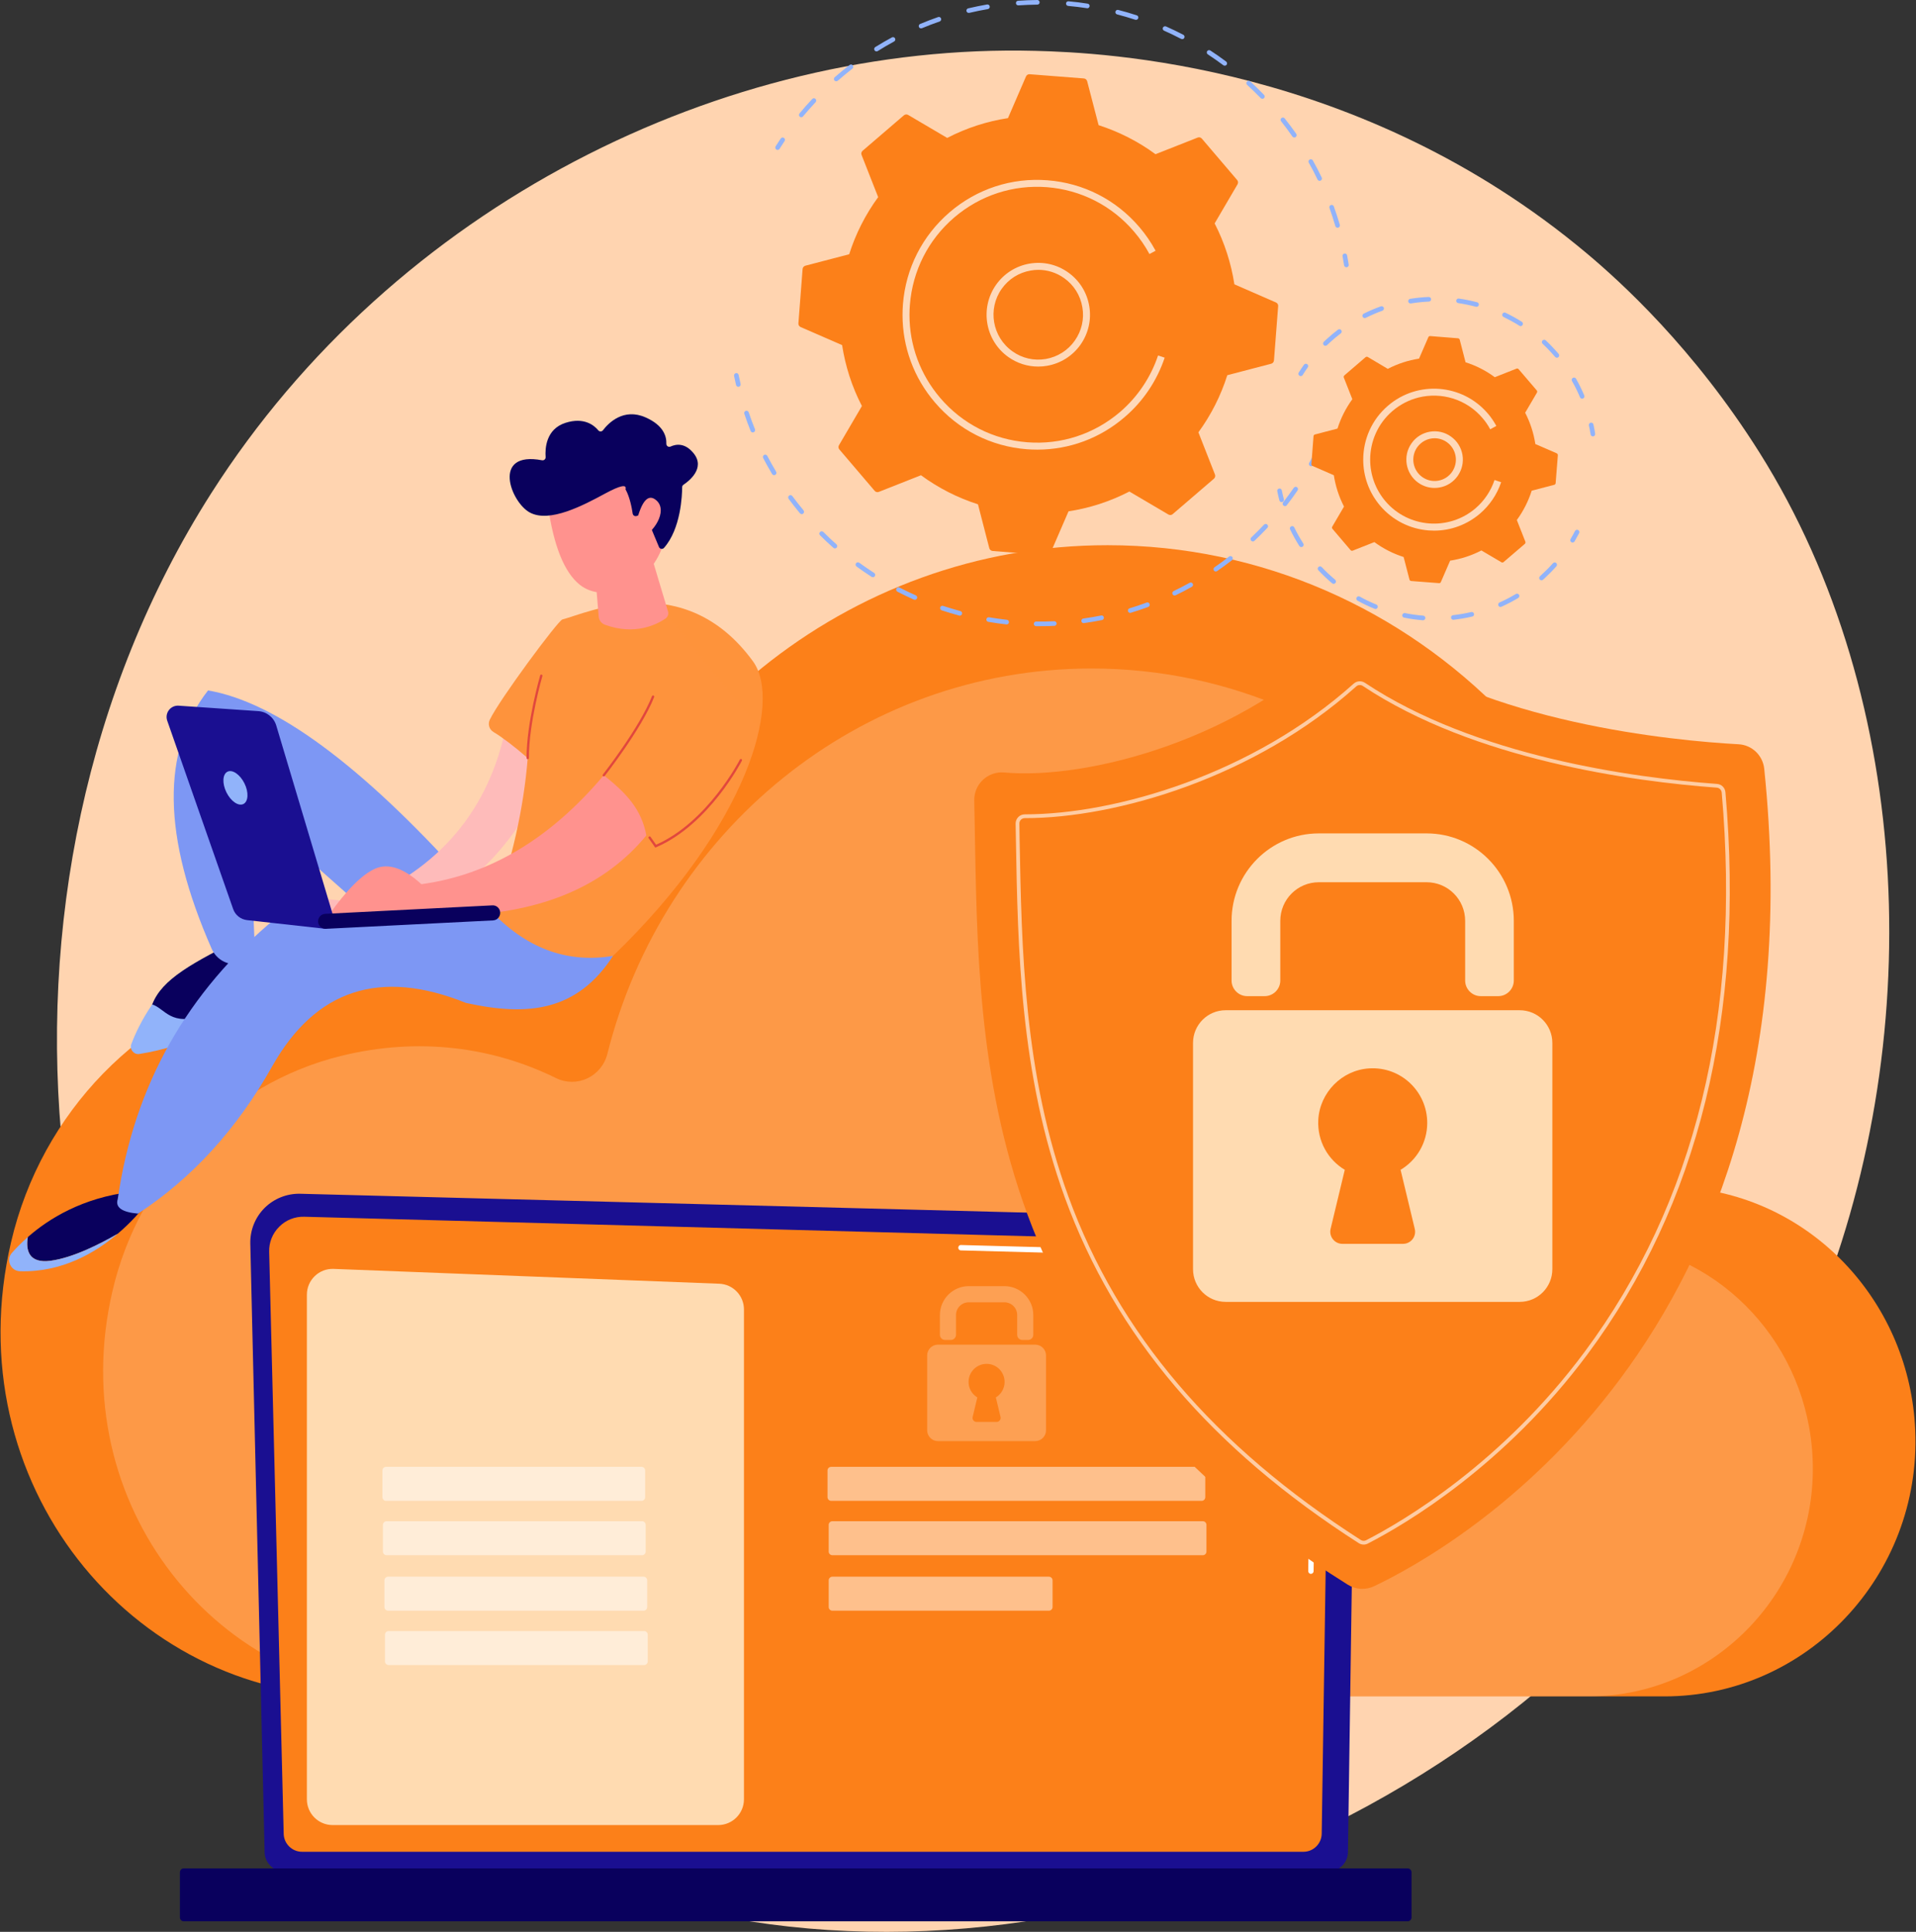 <svg width="240" height="242" viewBox="0 0 240 242" fill="none" xmlns="http://www.w3.org/2000/svg">
<rect x="0" y="0" width="240" height="242" fill="#333333" stroke="none"/>
<path d="M227.026 165.545C204.759 218.88 145.449 248.759 94.009 240.695C85.638 239.39 62.69 235.483 42.371 217.048C3.267 181.569 -5.103 111.32 26.448 61.805C49.414 25.773 90.569 5.35 129.681 6.37C138.112 6.586 170.397 7.943 198.767 31.745C202.94 35.246 212.13 43.551 220.414 56.723C239.871 87.673 241.543 130.784 227.026 165.545V165.545Z" fill="url(#paint0_linear_72_8838)"/>
<path d="M1.388 155.589C5.19 139.323 17.63 126.549 33.457 122.651C44.336 119.963 54.776 121.406 63.595 125.754C66.526 127.197 70 125.563 70.811 122.331C78.612 91.251 106.069 68.296 138.733 68.296C177.474 68.296 208.88 100.577 208.88 140.395C208.88 141.458 208.862 142.901 208.845 144.284C208.983 147.266 210.242 148.528 212.129 148.847C227.311 150.472 239.242 163.333 239.905 179.192C240.664 197.412 226.242 212.502 208.5 212.502H44.44C16.354 212.502 -5.638 185.675 1.388 155.589V155.589Z" fill="url(#paint1_linear_72_8838)"/>
<path opacity="0.2" d="M14.095 161.691C17.491 147.162 28.595 135.762 42.724 132.27C52.44 129.876 61.758 131.164 69.638 135.045C72.25 136.332 75.362 134.88 76.086 131.994C83.043 104.241 107.56 83.741 136.733 83.741C171.319 83.741 199.362 112.565 199.362 148.121C199.362 149.063 199.345 150.36 199.327 151.596C199.448 154.249 200.577 155.381 202.258 155.666C215.81 157.118 226.465 168.596 227.052 182.762C227.733 199.028 214.853 212.502 199.017 212.502H52.534C27.457 212.502 7.819 188.553 14.095 161.691V161.691Z" fill="white"/>
<path d="M31.354 155.796C31.311 154.119 31.957 152.503 33.138 151.319C34.319 150.144 35.94 149.496 37.612 149.539L165.5 152.858C168.371 152.659 169.94 155.26 169.94 156.6L168.845 231.992C168.845 233.323 167.759 234.42 166.431 234.42H35.569C34.233 234.42 33.147 233.323 33.147 231.992L31.354 155.796Z" fill="url(#paint2_linear_72_8838)"/>
<path d="M33.716 156.807C33.681 155.632 34.138 154.5 34.974 153.67C35.802 152.832 36.94 152.382 38.112 152.417L160.681 155.71C162.871 155.623 166.466 157.101 166.586 161.224L165.56 229.667C165.56 230.928 164.535 231.966 163.276 231.966H37.828C36.569 231.966 35.535 230.928 35.535 229.667L33.716 156.807Z" fill="#FC8019"/>
<path d="M164.207 197.152C164.017 197.152 163.871 196.997 163.871 196.806L163.948 191.258C163.957 191.076 164.103 190.929 164.284 190.929C164.29 190.929 164.293 190.929 164.293 190.929C164.474 190.929 164.629 191.085 164.621 191.266L164.543 196.824C164.543 197.005 164.388 197.152 164.207 197.152V197.152Z" fill="white"/>
<path d="M164.405 183.548C164.216 183.548 164.069 183.393 164.069 183.211L164.379 161.95C164.379 160.688 163.991 159.677 163.241 158.959C161.845 157.62 159.629 157.689 159.535 157.689L120.362 156.635C120.172 156.635 120.026 156.479 120.035 156.289C120.035 156.107 120.181 155.943 120.379 155.96L159.535 157.015C159.776 157.006 162.138 156.963 163.707 158.475C164.595 159.322 165.043 160.489 165.052 161.95L164.741 183.22C164.741 183.401 164.586 183.548 164.405 183.548V183.548Z" fill="white"/>
<path d="M22.535 240.185V234.541C22.535 234.273 22.75 234.049 23.017 234.049H176.328C176.595 234.049 176.81 234.273 176.81 234.541V240.185C176.81 240.453 176.595 240.678 176.328 240.678H23.017C22.75 240.678 22.535 240.453 22.535 240.185Z" fill="url(#paint3_linear_72_8838)"/>
<path d="M89.957 228.621H41.664C39.879 228.621 38.44 227.178 38.44 225.388V162.183C38.44 160.351 39.957 158.882 41.784 158.951L90.086 160.809C91.819 160.87 93.189 162.296 93.189 164.033V225.388C93.189 227.178 91.741 228.621 89.957 228.621Z" fill="#FFDBB1"/>
<path opacity="0.5" d="M80.354 188.008H48.362C48.103 188.008 47.905 187.801 47.905 187.55V184.205C47.905 183.955 48.103 183.747 48.362 183.747H80.354C80.612 183.747 80.811 183.955 80.811 184.205V187.55C80.811 187.801 80.612 188.008 80.354 188.008Z" fill="white"/>
<path opacity="0.5" d="M80.422 194.819H48.422C48.172 194.819 47.965 194.611 47.965 194.361V191.016C47.965 190.765 48.172 190.558 48.422 190.558H80.422C80.672 190.558 80.879 190.765 80.879 191.016V194.361C80.879 194.611 80.672 194.819 80.422 194.819V194.819Z" fill="white"/>
<path opacity="0.5" d="M80.612 201.768H48.621C48.362 201.768 48.155 201.56 48.155 201.309V197.965C48.155 197.714 48.362 197.507 48.621 197.507H80.612C80.862 197.507 81.069 197.714 81.069 197.965V201.309C81.069 201.56 80.862 201.768 80.612 201.768Z" fill="white"/>
<path opacity="0.5" d="M80.672 208.578H48.681C48.431 208.578 48.224 208.371 48.224 208.111V204.775C48.224 204.516 48.431 204.317 48.681 204.317H80.672C80.931 204.317 81.138 204.516 81.138 204.775V208.111C81.138 208.371 80.931 208.578 80.672 208.578Z" fill="white"/>
<path opacity="0.5" d="M150.517 188.008H104.121C103.862 188.008 103.655 187.801 103.655 187.541V184.205C103.655 183.946 103.862 183.747 104.121 183.747H150.517C150.776 183.747 150.974 183.946 150.974 184.205V187.541C150.974 187.801 150.776 188.008 150.517 188.008Z" fill="white"/>
<path opacity="0.5" d="M150.664 194.819H104.267C104.009 194.819 103.802 194.611 103.802 194.361V191.016C103.802 190.765 104.009 190.558 104.267 190.558H150.664C150.922 190.558 151.121 190.765 151.121 191.016V194.361C151.121 194.611 150.922 194.819 150.664 194.819Z" fill="white"/>
<path opacity="0.5" d="M131.388 201.768H104.267C104.009 201.768 103.802 201.56 103.802 201.309V197.965C103.802 197.714 104.009 197.507 104.267 197.507H131.388C131.638 197.507 131.845 197.714 131.845 197.965V201.309C131.845 201.56 131.638 201.768 131.388 201.768Z" fill="white"/>
<g opacity="0.5">
<path opacity="0.5" d="M128.776 167.853H128.06C127.698 167.853 127.413 167.568 127.413 167.205V164.733C127.413 163.851 126.698 163.134 125.81 163.134H121.344C120.465 163.134 119.75 163.851 119.75 164.733V167.205C119.75 167.568 119.457 167.853 119.103 167.853H118.379C118.026 167.853 117.732 167.568 117.732 167.205V164.733C117.732 162.736 119.353 161.112 121.344 161.112H125.81C127.81 161.112 129.431 162.736 129.431 164.733V167.205C129.431 167.568 129.138 167.853 128.776 167.853V167.853Z" fill="white"/>
<path opacity="0.5" fill-rule="evenodd" clip-rule="evenodd" d="M131.026 169.798V179.166C131.026 179.918 130.422 180.523 129.672 180.523H117.491C116.741 180.523 116.138 179.918 116.138 179.166V169.798C116.138 169.046 116.741 168.441 117.491 168.441H129.672C130.422 168.441 131.026 169.046 131.026 169.798ZM124.741 175.052C125.396 174.655 125.836 173.938 125.836 173.108C125.836 171.811 124.75 170.766 123.439 170.852C122.301 170.921 121.388 171.846 121.327 172.987C121.276 173.86 121.733 174.638 122.422 175.052L121.836 177.498C121.758 177.818 122 178.121 122.327 178.121H124.836C125.164 178.121 125.396 177.818 125.327 177.498L124.741 175.052Z" fill="white"/>
</g>
<path d="M164.241 58.408C164.195 58.408 164.149 58.397 164.103 58.374C163.965 58.296 163.914 58.115 163.991 57.976C164.181 57.642 164.362 57.302 164.534 56.956C164.612 56.818 164.784 56.758 164.931 56.836C165.069 56.905 165.129 57.086 165.052 57.224C164.873 57.57 164.69 57.916 164.5 58.261C164.448 58.357 164.345 58.408 164.241 58.408V58.408Z" fill="#91B3FA"/>
<path d="M130.293 78.442C130.121 78.442 129.951 78.442 129.784 78.442C129.621 78.434 129.491 78.304 129.491 78.149C129.5 77.984 129.629 77.855 129.784 77.855C130.543 77.872 131.302 77.855 132.043 77.82C132.198 77.812 132.345 77.941 132.353 78.097C132.353 78.261 132.233 78.399 132.069 78.399C131.483 78.434 130.888 78.442 130.293 78.442V78.442ZM126.095 78.218C126.083 78.218 126.072 78.218 126.06 78.218C125.302 78.131 124.543 78.028 123.793 77.898C123.638 77.872 123.526 77.725 123.552 77.57C123.578 77.405 123.733 77.302 123.888 77.328C124.629 77.449 125.379 77.552 126.129 77.639C126.284 77.656 126.397 77.794 126.379 77.959C126.371 78.105 126.241 78.218 126.095 78.218V78.218ZM135.741 78.062C135.595 78.062 135.474 77.959 135.457 77.812C135.431 77.647 135.543 77.5 135.698 77.483C136.44 77.379 137.19 77.25 137.931 77.103C138.086 77.068 138.241 77.172 138.267 77.328C138.302 77.483 138.198 77.639 138.043 77.673C137.293 77.82 136.534 77.95 135.784 78.054C135.767 78.059 135.753 78.062 135.741 78.062V78.062ZM120.224 77.12C120.201 77.12 120.178 77.117 120.155 77.112C119.414 76.913 118.681 76.688 117.957 76.455C117.802 76.403 117.724 76.239 117.767 76.083C117.819 75.936 117.983 75.85 118.138 75.901C118.853 76.135 119.578 76.351 120.302 76.55C120.457 76.593 120.552 76.749 120.509 76.904C120.474 77.034 120.353 77.12 120.224 77.12ZM141.569 76.774C141.448 76.774 141.328 76.688 141.293 76.567C141.25 76.411 141.336 76.247 141.483 76.204C142.207 75.988 142.922 75.746 143.629 75.478C143.776 75.426 143.948 75.504 144 75.651C144.06 75.806 143.983 75.971 143.828 76.031C143.112 76.29 142.388 76.541 141.655 76.757C141.626 76.769 141.598 76.774 141.569 76.774ZM114.595 75.132C114.555 75.132 114.517 75.126 114.483 75.115C113.784 74.804 113.086 74.467 112.414 74.121C112.267 74.052 112.216 73.87 112.284 73.732C112.362 73.585 112.534 73.533 112.672 73.603C113.345 73.948 114.026 74.277 114.716 74.579C114.862 74.64 114.931 74.812 114.862 74.959C114.81 75.072 114.707 75.132 114.595 75.132V75.132ZM147.129 74.596C147.026 74.596 146.922 74.536 146.871 74.432C146.802 74.294 146.862 74.112 147.009 74.043C147.681 73.724 148.353 73.369 149.009 73.006C149.155 72.928 149.328 72.972 149.405 73.118C149.483 73.257 149.431 73.43 149.293 73.507C148.629 73.879 147.94 74.242 147.259 74.57C147.218 74.588 147.175 74.596 147.129 74.596V74.596ZM109.336 72.306C109.284 72.306 109.233 72.289 109.181 72.263C108.543 71.848 107.905 71.416 107.293 70.966C107.164 70.871 107.129 70.69 107.224 70.56C107.319 70.431 107.5 70.396 107.629 70.491C108.241 70.932 108.862 71.364 109.5 71.77C109.629 71.857 109.672 72.038 109.586 72.176C109.526 72.263 109.431 72.306 109.336 72.306ZM152.293 71.589C152.198 71.589 152.112 71.546 152.052 71.468C151.965 71.329 152 71.148 152.129 71.061C152.75 70.638 153.362 70.18 153.948 69.722C154.078 69.618 154.259 69.644 154.362 69.774C154.457 69.895 154.431 70.085 154.31 70.18C153.707 70.647 153.086 71.105 152.457 71.537C152.405 71.571 152.353 71.589 152.293 71.589V71.589ZM104.578 68.702C104.509 68.702 104.448 68.676 104.388 68.624C103.819 68.123 103.259 67.596 102.716 67.051C102.603 66.939 102.603 66.757 102.716 66.645C102.828 66.524 103.009 66.524 103.129 66.636C103.664 67.172 104.216 67.691 104.776 68.192C104.897 68.296 104.905 68.477 104.802 68.598C104.741 68.667 104.664 68.702 104.578 68.702V68.702ZM156.94 67.829C156.862 67.829 156.784 67.794 156.724 67.734C156.612 67.613 156.621 67.431 156.741 67.319C157.284 66.809 157.819 66.265 158.336 65.72C158.448 65.608 158.629 65.599 158.741 65.712C158.862 65.824 158.871 66.005 158.759 66.118C158.233 66.671 157.69 67.224 157.138 67.743C157.078 67.794 157.009 67.829 156.94 67.829V67.829ZM100.422 64.406C100.345 64.406 100.259 64.363 100.198 64.294C99.716 63.715 99.241 63.101 98.784 62.488C98.69 62.358 98.716 62.177 98.845 62.082C98.974 61.986 99.155 62.012 99.25 62.142C99.698 62.747 100.172 63.352 100.647 63.922C100.75 64.052 100.733 64.234 100.612 64.337C100.56 64.381 100.491 64.406 100.422 64.406ZM160.957 63.404C160.888 63.404 160.828 63.378 160.776 63.335C160.647 63.24 160.629 63.058 160.724 62.929C161.19 62.332 161.638 61.719 162.06 61.105C162.147 60.975 162.328 60.941 162.465 61.027C162.595 61.122 162.629 61.304 162.534 61.433C162.112 62.056 161.655 62.687 161.181 63.292C161.129 63.361 161.043 63.404 160.957 63.404V63.404ZM96.966 59.523C96.871 59.523 96.776 59.471 96.716 59.385C96.328 58.728 95.948 58.054 95.595 57.38C95.526 57.233 95.578 57.06 95.716 56.982C95.862 56.913 96.034 56.965 96.112 57.112C96.457 57.769 96.828 58.434 97.216 59.083C97.302 59.221 97.25 59.402 97.112 59.48C97.069 59.515 97.017 59.523 96.966 59.523V59.523ZM94.302 54.173C94.181 54.173 94.078 54.104 94.026 53.992C93.741 53.283 93.474 52.557 93.233 51.831C93.181 51.684 93.259 51.52 93.414 51.468C93.56 51.416 93.733 51.494 93.784 51.65C94.017 52.358 94.284 53.076 94.569 53.767C94.629 53.923 94.56 54.087 94.405 54.147C94.371 54.165 94.336 54.173 94.302 54.173V54.173Z" fill="#91B3FA"/>
<path d="M92.483 48.452C92.353 48.452 92.233 48.365 92.198 48.227C92.112 47.847 92.028 47.467 91.948 47.086C91.922 46.931 92.017 46.775 92.181 46.74C92.336 46.706 92.491 46.81 92.517 46.965C92.597 47.346 92.681 47.723 92.767 48.097C92.802 48.253 92.707 48.409 92.552 48.443C92.528 48.449 92.506 48.452 92.483 48.452V48.452Z" fill="#91B3FA"/>
<path d="M97.405 18.781C97.354 18.781 97.302 18.764 97.25 18.738C97.112 18.651 97.069 18.47 97.155 18.331C97.362 18.003 97.575 17.677 97.793 17.355C97.888 17.216 98.069 17.182 98.198 17.277C98.336 17.363 98.371 17.545 98.276 17.675C98.063 17.997 97.854 18.32 97.647 18.643C97.595 18.738 97.5 18.781 97.405 18.781V18.781Z" fill="#91B3FA"/>
<path d="M167.552 28.53C167.422 28.53 167.302 28.444 167.267 28.323C167.043 27.562 166.802 26.802 166.534 26.058C166.474 25.903 166.552 25.738 166.707 25.687C166.853 25.626 167.026 25.704 167.078 25.859C167.345 26.611 167.603 27.389 167.828 28.158C167.871 28.314 167.784 28.47 167.629 28.521C167.601 28.527 167.575 28.53 167.552 28.53V28.53ZM165.302 22.653C165.19 22.653 165.086 22.592 165.034 22.489C164.698 21.78 164.328 21.063 163.94 20.38C163.862 20.242 163.914 20.06 164.052 19.982C164.19 19.904 164.371 19.956 164.448 20.095C164.836 20.795 165.216 21.512 165.56 22.238C165.629 22.385 165.569 22.558 165.422 22.627C165.382 22.644 165.342 22.653 165.302 22.653V22.653ZM162.129 17.225C162.034 17.225 161.948 17.182 161.888 17.104C161.44 16.456 160.966 15.816 160.474 15.194C160.371 15.065 160.388 14.883 160.517 14.788C160.638 14.684 160.828 14.71 160.922 14.831C161.422 15.462 161.905 16.11 162.371 16.767C162.457 16.897 162.422 17.078 162.293 17.173C162.241 17.208 162.19 17.225 162.129 17.225V17.225ZM100.362 14.684C100.302 14.684 100.233 14.667 100.181 14.615C100.06 14.52 100.043 14.33 100.147 14.209C100.655 13.595 101.19 12.982 101.741 12.402C101.845 12.281 102.034 12.273 102.147 12.385C102.267 12.498 102.267 12.679 102.164 12.8C101.621 13.379 101.095 13.976 100.586 14.581C100.534 14.65 100.448 14.684 100.362 14.684V14.684ZM158.129 12.377C158.052 12.377 157.974 12.351 157.922 12.29C157.371 11.728 156.802 11.167 156.216 10.631C156.095 10.527 156.086 10.337 156.198 10.225C156.302 10.104 156.491 10.095 156.612 10.199C157.198 10.743 157.784 11.313 158.336 11.884C158.448 11.996 158.448 12.186 158.328 12.299C158.276 12.351 158.198 12.377 158.129 12.377ZM104.75 10.181C104.664 10.181 104.586 10.147 104.526 10.086C104.422 9.965 104.44 9.775 104.56 9.671C105.164 9.144 105.784 8.626 106.422 8.142C106.552 8.038 106.733 8.064 106.828 8.193C106.922 8.314 106.905 8.505 106.776 8.6C106.155 9.084 105.534 9.594 104.94 10.112C104.888 10.155 104.819 10.181 104.75 10.181V10.181ZM153.414 8.228C153.353 8.228 153.293 8.211 153.241 8.176C152.603 7.701 151.948 7.243 151.293 6.811C151.155 6.724 151.121 6.543 151.207 6.413C151.293 6.275 151.474 6.24 151.612 6.327C152.276 6.767 152.948 7.225 153.586 7.709C153.716 7.804 153.741 7.986 153.647 8.116C153.586 8.193 153.5 8.228 153.414 8.228V8.228ZM109.793 6.439C109.698 6.439 109.603 6.387 109.543 6.301C109.457 6.162 109.5 5.981 109.638 5.894C110.319 5.471 111.017 5.065 111.724 4.684C111.862 4.607 112.043 4.659 112.112 4.805C112.19 4.944 112.138 5.117 112 5.194C111.302 5.575 110.612 5.972 109.948 6.396C109.897 6.422 109.845 6.439 109.793 6.439ZM148.095 4.901C148.049 4.901 148.003 4.892 147.957 4.875C147.259 4.512 146.534 4.166 145.819 3.846C145.672 3.786 145.603 3.613 145.664 3.466C145.733 3.319 145.905 3.25 146.052 3.31C146.784 3.639 147.517 3.984 148.224 4.356C148.362 4.425 148.422 4.607 148.345 4.745C148.293 4.849 148.198 4.901 148.095 4.901V4.901ZM115.371 3.552C115.259 3.552 115.147 3.492 115.103 3.379C115.043 3.224 115.112 3.06 115.259 2.999C116 2.688 116.759 2.403 117.517 2.135C117.664 2.083 117.828 2.169 117.879 2.316C117.931 2.472 117.853 2.636 117.707 2.688C116.957 2.947 116.207 3.232 115.483 3.535C115.448 3.546 115.411 3.552 115.371 3.552V3.552ZM142.302 2.481C142.273 2.481 142.241 2.478 142.207 2.472C141.466 2.23 140.698 2.005 139.931 1.806C139.776 1.763 139.681 1.608 139.724 1.452C139.759 1.296 139.922 1.201 140.078 1.245C140.853 1.443 141.629 1.668 142.388 1.919C142.543 1.962 142.629 2.126 142.578 2.282C142.534 2.403 142.422 2.481 142.302 2.481V2.481ZM121.345 1.616C121.207 1.616 121.095 1.53 121.06 1.391C121.026 1.236 121.121 1.08 121.276 1.046C122.052 0.864 122.853 0.7 123.638 0.562C123.802 0.536 123.948 0.64 123.974 0.804C124 0.959 123.897 1.115 123.733 1.141C122.957 1.27 122.181 1.435 121.405 1.616C121.382 1.616 121.362 1.616 121.345 1.616V1.616ZM136.198 1.037C136.181 1.037 136.167 1.034 136.155 1.028C135.371 0.907 134.578 0.812 133.793 0.743C133.638 0.726 133.517 0.588 133.534 0.423C133.543 0.268 133.681 0.147 133.845 0.164C134.647 0.233 135.448 0.328 136.241 0.458C136.397 0.475 136.509 0.631 136.483 0.786C136.457 0.933 136.336 1.037 136.198 1.037V1.037ZM127.543 0.674C127.397 0.674 127.267 0.562 127.259 0.406C127.241 0.242 127.362 0.104 127.526 0.095C128.319 0.035 129.129 0.009 129.931 0H129.94C130.095 0 130.224 0.13 130.224 0.285C130.233 0.449 130.103 0.579 129.94 0.579C129.147 0.588 128.353 0.622 127.569 0.674C127.557 0.674 127.549 0.674 127.543 0.674V0.674Z" fill="#91B3FA"/>
<path d="M168.647 33.482C168.509 33.482 168.388 33.379 168.362 33.24C168.305 32.86 168.242 32.48 168.173 32.1C168.138 31.944 168.242 31.788 168.405 31.762C168.561 31.728 168.716 31.832 168.742 31.996C168.811 32.376 168.877 32.759 168.94 33.145C168.966 33.31 168.854 33.456 168.698 33.482C168.681 33.482 168.664 33.482 168.647 33.482V33.482Z" fill="#91B3FA"/>
<path d="M159.578 45.15C159.56 45.349 159.422 45.522 159.224 45.565L153.733 47C152.931 49.532 151.724 51.952 150.112 54.156L152.19 59.446C152.259 59.627 152.207 59.834 152.06 59.964L146.888 64.407C146.741 64.536 146.517 64.553 146.353 64.45L141.465 61.572C139.043 62.825 136.465 63.655 133.845 64.052L131.586 69.272C131.509 69.454 131.319 69.566 131.121 69.549L124.345 69.022C124.147 69.005 123.974 68.866 123.922 68.676L122.5 63.171C119.974 62.367 117.56 61.148 115.362 59.532L110.086 61.615C109.905 61.693 109.69 61.641 109.56 61.485L105.138 56.3C105.009 56.153 104.991 55.937 105.095 55.764L107.965 50.863C106.707 48.435 105.888 45.859 105.483 43.232L100.284 40.967C100.103 40.881 99.991 40.699 100.009 40.5L100.534 33.699C100.552 33.5 100.69 33.336 100.879 33.284L106.371 31.849C107.172 29.317 108.388 26.897 110 24.693L107.922 19.412C107.845 19.222 107.897 19.014 108.052 18.885L113.215 14.451C113.371 14.321 113.586 14.295 113.759 14.399L118.647 17.277C121.069 16.024 123.638 15.194 126.259 14.797L128.517 9.576C128.595 9.395 128.784 9.282 128.983 9.3L135.767 9.827C135.965 9.844 136.129 9.983 136.181 10.181L137.612 15.678C140.129 16.491 142.543 17.701 144.741 19.317L150.017 17.234C150.207 17.156 150.414 17.217 150.543 17.363L154.965 22.549C155.095 22.696 155.112 22.912 155.017 23.085L152.147 27.986C153.397 30.414 154.215 32.998 154.621 35.617L159.828 37.89C160.009 37.968 160.121 38.15 160.103 38.348L159.578 45.15Z" fill="#FC8019"/>
<path opacity="0.7" fill-rule="evenodd" clip-rule="evenodd" d="M130.043 45.919C128.715 45.919 127.422 45.513 126.31 44.727C123.396 42.661 122.707 38.599 124.767 35.678C125.767 34.26 127.258 33.318 128.957 33.024C130.664 32.73 132.379 33.12 133.793 34.122C135.207 35.125 136.146 36.62 136.439 38.331C136.733 40.042 136.336 41.762 135.345 43.18C134.345 44.589 132.853 45.531 131.146 45.825C130.779 45.888 130.411 45.919 130.043 45.919V45.919ZM130.069 33.802C129.747 33.802 129.428 33.831 129.112 33.889C127.629 34.139 126.345 34.952 125.474 36.179C123.689 38.711 124.293 42.22 126.819 44.01C128.034 44.882 129.526 45.219 131 44.969C132.474 44.709 133.767 43.897 134.629 42.67C135.491 41.443 135.836 39.956 135.577 38.478C135.327 37 134.517 35.704 133.293 34.839C132.336 34.157 131.215 33.802 130.069 33.802V33.802Z" fill="white"/>
<path opacity="0.7" d="M129.94 56.325C129.491 56.325 129.046 56.308 128.603 56.274C124.112 55.919 120.026 53.836 117.103 50.405C114.466 47.32 113.052 43.474 113.052 39.455C113.052 39.011 113.069 38.565 113.103 38.115C113.457 33.612 115.535 29.524 118.957 26.585C122.371 23.655 126.733 22.23 131.216 22.584C135.707 22.93 139.793 25.012 142.716 28.444C143.5 29.36 144.181 30.354 144.75 31.408L143.983 31.823C143.448 30.829 142.793 29.878 142.052 29.014C139.276 25.756 135.405 23.785 131.147 23.448C126.897 23.12 122.767 24.468 119.517 27.251C116.276 30.034 114.31 33.915 113.974 38.184C113.94 38.605 113.922 39.028 113.922 39.455C113.922 43.266 115.267 46.913 117.767 49.843C120.543 53.093 124.414 55.072 128.664 55.401C132.922 55.738 137.052 54.381 140.302 51.606C142.5 49.714 144.147 47.268 145.06 44.528L145.888 44.805C144.922 47.691 143.19 50.276 140.862 52.263C137.785 54.908 133.948 56.325 129.94 56.325V56.325Z" fill="white"/>
<path d="M196.983 67.959C196.931 67.959 196.879 67.95 196.836 67.924C196.698 67.838 196.646 67.656 196.733 67.518C196.931 67.19 197.112 66.853 197.284 66.515C197.362 66.377 197.534 66.317 197.681 66.394C197.819 66.464 197.879 66.645 197.802 66.783C197.621 67.129 197.431 67.475 197.233 67.82C197.181 67.907 197.077 67.959 196.983 67.959V67.959Z" fill="#91B3FA"/>
<path d="M178.25 77.699C178.244 77.699 178.236 77.699 178.224 77.699C177.44 77.639 176.646 77.526 175.879 77.371C175.715 77.345 175.621 77.189 175.646 77.034C175.681 76.878 175.836 76.775 175.991 76.8C176.741 76.956 177.508 77.06 178.276 77.12C178.431 77.129 178.552 77.267 178.543 77.431C178.526 77.587 178.396 77.699 178.25 77.699V77.699ZM182.043 77.639C181.896 77.639 181.776 77.526 181.758 77.38C181.741 77.215 181.853 77.077 182.017 77.06C182.776 76.973 183.543 76.844 184.284 76.671C184.44 76.628 184.595 76.731 184.638 76.887C184.672 77.043 184.577 77.198 184.414 77.233C183.655 77.414 182.862 77.544 182.077 77.639C182.066 77.639 182.054 77.639 182.043 77.639ZM172.293 76.291C172.258 76.291 172.221 76.282 172.181 76.265C171.457 75.971 170.733 75.625 170.043 75.245C169.905 75.167 169.853 74.994 169.931 74.847C170.008 74.709 170.181 74.657 170.327 74.735C170.991 75.106 171.698 75.444 172.405 75.729C172.552 75.789 172.621 75.962 172.56 76.109C172.517 76.221 172.405 76.291 172.293 76.291V76.291ZM187.948 76.031C187.836 76.031 187.733 75.962 187.69 75.858C187.621 75.712 187.69 75.539 187.836 75.469C188.534 75.158 189.224 74.804 189.879 74.406C190.017 74.32 190.19 74.372 190.276 74.51C190.362 74.648 190.31 74.821 190.172 74.908C189.5 75.314 188.793 75.677 188.069 76.005C188.029 76.023 187.988 76.031 187.948 76.031V76.031ZM167.052 73.136C166.983 73.136 166.922 73.11 166.862 73.067C166.258 72.557 165.681 72.012 165.138 71.433C165.026 71.321 165.034 71.139 165.146 71.027C165.267 70.915 165.448 70.923 165.56 71.036C166.086 71.597 166.655 72.125 167.241 72.617C167.362 72.721 167.379 72.903 167.276 73.032C167.215 73.093 167.138 73.136 167.052 73.136ZM193.086 72.695C193.009 72.695 192.931 72.661 192.871 72.6C192.767 72.479 192.776 72.289 192.896 72.185L193.06 72.03C193.577 71.563 194.069 71.07 194.526 70.552C194.629 70.431 194.81 70.422 194.931 70.526C195.052 70.629 195.06 70.82 194.957 70.941C194.483 71.468 193.983 71.978 193.457 72.462L193.284 72.617C193.224 72.669 193.155 72.695 193.086 72.695ZM163.008 68.529C162.905 68.529 162.819 68.486 162.758 68.4C162.336 67.734 161.948 67.034 161.603 66.325C161.526 66.178 161.586 66.006 161.733 65.936C161.879 65.859 162.052 65.919 162.121 66.066C162.457 66.757 162.836 67.44 163.25 68.08C163.336 68.218 163.293 68.4 163.164 68.486C163.112 68.521 163.06 68.529 163.008 68.529V68.529Z" fill="#91B3FA"/>
<path d="M160.535 62.903C160.405 62.903 160.293 62.816 160.259 62.687C160.155 62.306 160.069 61.926 159.992 61.537C159.957 61.382 160.06 61.226 160.216 61.2C160.371 61.165 160.526 61.269 160.56 61.425C160.629 61.796 160.724 62.168 160.819 62.54C160.862 62.695 160.767 62.851 160.612 62.894C160.583 62.9 160.558 62.903 160.535 62.903V62.903Z" fill="#91B3FA"/>
<path d="M162.931 47.112C162.871 47.112 162.819 47.104 162.776 47.069C162.638 46.983 162.595 46.801 162.681 46.671C162.888 46.334 163.112 46.006 163.336 45.686C163.431 45.556 163.612 45.531 163.742 45.617C163.871 45.712 163.905 45.894 163.811 46.023C163.586 46.334 163.379 46.654 163.173 46.983C163.121 47.069 163.026 47.112 162.931 47.112V47.112Z" fill="#91B3FA"/>
<path d="M198.181 49.947C198.069 49.947 197.966 49.878 197.914 49.766C197.621 49.074 197.284 48.383 196.905 47.726C196.828 47.588 196.879 47.415 197.017 47.337C197.155 47.251 197.336 47.302 197.414 47.441C197.793 48.115 198.147 48.824 198.448 49.541C198.509 49.688 198.44 49.861 198.293 49.921C198.259 49.938 198.221 49.947 198.181 49.947V49.947ZM195.017 44.813C194.931 44.813 194.853 44.779 194.793 44.709C194.644 44.537 194.491 44.364 194.336 44.191C193.983 43.802 193.612 43.422 193.224 43.059C193.112 42.955 193.103 42.765 193.216 42.653C193.328 42.532 193.509 42.532 193.621 42.635C194.017 43.007 194.405 43.396 194.767 43.802C194.928 43.975 195.083 44.151 195.233 44.329C195.336 44.45 195.328 44.64 195.207 44.744C195.147 44.787 195.078 44.813 195.017 44.813V44.813ZM166.026 43.318C165.948 43.318 165.871 43.292 165.81 43.232C165.698 43.111 165.707 42.929 165.819 42.817C165.94 42.707 166.06 42.595 166.181 42.48C166.629 42.065 167.112 41.667 167.595 41.296C167.724 41.2 167.905 41.226 168 41.356C168.103 41.486 168.078 41.667 167.948 41.762C167.474 42.125 167.009 42.506 166.569 42.912C166.454 43.021 166.339 43.131 166.224 43.24C166.164 43.292 166.095 43.318 166.026 43.318V43.318ZM190.474 40.855C190.422 40.855 190.362 40.837 190.319 40.803C189.681 40.405 189.009 40.034 188.336 39.705C188.19 39.636 188.129 39.463 188.198 39.316C188.267 39.169 188.44 39.109 188.586 39.178C189.284 39.515 189.974 39.895 190.629 40.31C190.759 40.397 190.802 40.578 190.716 40.717C190.664 40.803 190.569 40.855 190.474 40.855V40.855ZM170.948 39.844C170.836 39.844 170.733 39.783 170.69 39.688C170.612 39.541 170.672 39.368 170.819 39.29C171.509 38.945 172.233 38.642 172.966 38.374C173.112 38.322 173.284 38.4 173.336 38.547C173.388 38.703 173.31 38.867 173.164 38.919C172.448 39.178 171.75 39.481 171.078 39.818C171.032 39.835 170.988 39.844 170.948 39.844V39.844ZM184.957 38.435C184.934 38.435 184.908 38.432 184.879 38.426C184.155 38.236 183.405 38.08 182.664 37.968C182.5 37.951 182.388 37.804 182.414 37.64C182.44 37.484 182.586 37.372 182.741 37.398C183.509 37.51 184.284 37.666 185.034 37.864C185.181 37.908 185.276 38.063 185.233 38.219C185.198 38.348 185.086 38.435 184.957 38.435V38.435ZM176.681 38.011C176.543 38.011 176.414 37.908 176.397 37.769C176.371 37.605 176.474 37.458 176.638 37.432C177.397 37.311 178.181 37.233 178.957 37.199C179.121 37.199 179.259 37.32 179.259 37.475C179.267 37.64 179.147 37.778 178.983 37.778C178.233 37.812 177.466 37.89 176.724 38.011C176.713 38.011 176.698 38.011 176.681 38.011V38.011Z" fill="#91B3FA"/>
<path d="M199.526 54.666C199.388 54.666 199.258 54.562 199.241 54.415C199.181 54.044 199.112 53.663 199.026 53.292C199 53.136 199.095 52.981 199.25 52.946C199.414 52.911 199.56 53.015 199.595 53.171C199.681 53.551 199.75 53.94 199.81 54.329C199.836 54.484 199.733 54.64 199.569 54.666C199.552 54.666 199.537 54.666 199.526 54.666V54.666Z" fill="#91B3FA"/>
<path d="M194.862 60.517C194.853 60.621 194.784 60.707 194.681 60.733L191.862 61.468C191.448 62.764 190.827 64.009 190 65.141L191.069 67.855C191.103 67.95 191.077 68.062 191 68.132L188.345 70.405C188.267 70.474 188.155 70.483 188.069 70.431L185.56 68.953C184.319 69.601 182.991 70.024 181.646 70.232L180.483 72.911C180.448 73.006 180.353 73.058 180.25 73.049L176.767 72.781C176.664 72.773 176.577 72.704 176.552 72.6L175.819 69.774C174.517 69.359 173.284 68.737 172.155 67.907L169.439 68.979C169.345 69.013 169.241 68.987 169.172 68.909L166.905 66.248C166.836 66.17 166.827 66.057 166.879 65.971L168.353 63.456C167.707 62.203 167.284 60.88 167.077 59.532L164.405 58.365C164.31 58.331 164.258 58.227 164.267 58.132L164.534 54.632C164.543 54.536 164.612 54.45 164.715 54.424L167.534 53.689C167.948 52.384 168.569 51.14 169.396 50.008L168.327 47.294C168.293 47.199 168.319 47.095 168.396 47.026L171.052 44.744C171.129 44.684 171.241 44.666 171.327 44.718L173.836 46.205C175.086 45.556 176.405 45.133 177.75 44.925L178.914 42.246C178.948 42.151 179.043 42.091 179.146 42.099L182.629 42.376C182.733 42.385 182.819 42.454 182.845 42.549L183.577 45.384C184.879 45.79 186.112 46.421 187.241 47.251L189.957 46.179C190.052 46.136 190.155 46.17 190.224 46.248L192.5 48.91C192.56 48.988 192.569 49.1 192.517 49.187L191.043 51.702C191.689 52.946 192.112 54.277 192.319 55.625L194.991 56.783C195.086 56.827 195.138 56.922 195.138 57.026L194.862 60.517Z" fill="#FC8019"/>
<path opacity="0.7" fill-rule="evenodd" clip-rule="evenodd" d="M179.69 61.122C178.966 61.122 178.259 60.898 177.655 60.474C176.06 59.342 175.681 57.121 176.81 55.53C177.354 54.752 178.173 54.243 179.104 54.078C180.035 53.923 180.974 54.13 181.742 54.683C182.517 55.228 183.026 56.04 183.19 56.982C183.345 57.916 183.129 58.849 182.586 59.627C182.043 60.396 181.224 60.915 180.293 61.07C180.092 61.105 179.891 61.122 179.69 61.122V61.122ZM179.698 54.899C178.862 54.899 178.043 55.297 177.517 56.032C176.673 57.233 176.957 58.91 178.155 59.757C178.742 60.172 179.448 60.336 180.147 60.215C180.854 60.094 181.466 59.705 181.879 59.126C182.285 58.538 182.448 57.829 182.328 57.129C182.207 56.421 181.819 55.807 181.242 55.392C180.776 55.064 180.233 54.899 179.698 54.899V54.899Z" fill="white"/>
<path opacity="0.7" d="M179.638 66.472C179.402 66.472 179.17 66.463 178.94 66.446C176.578 66.256 174.423 65.159 172.888 63.361C171.457 61.684 170.759 59.627 170.759 57.587C170.759 55.072 171.811 52.575 173.862 50.82C177.578 47.631 183.181 48.072 186.362 51.797C186.391 51.825 186.417 51.854 186.44 51.883C186.785 52.298 187.086 52.747 187.354 53.214C187.359 53.226 187.365 53.234 187.371 53.24C187.377 53.252 187.382 53.263 187.388 53.275C187.394 53.28 187.397 53.286 187.397 53.292C187.408 53.315 187.42 53.338 187.431 53.361L186.664 53.776C186.397 53.275 186.078 52.799 185.698 52.367C183.673 49.982 180.543 49.091 177.698 49.791C176.526 50.085 175.405 50.647 174.423 51.486C172.578 53.067 171.629 55.314 171.629 57.579C171.629 59.428 172.259 61.278 173.543 62.79C176.414 66.152 181.474 66.541 184.828 63.672C185.923 62.73 186.75 61.502 187.207 60.128L188.035 60.405C187.526 61.926 186.612 63.283 185.388 64.337C183.767 65.72 181.75 66.472 179.638 66.472V66.472Z" fill="white"/>
<path d="M123.12 97.69C123.836 97.016 124.81 96.679 125.784 96.766C136.233 97.707 155.715 92.669 168.457 79.601C169.345 78.693 170.957 79.203 171.965 79.964C186.129 90.577 209.612 92.781 217.767 93.231C219.457 93.317 220.819 94.631 220.991 96.316C228.405 168.095 181.793 194.11 172.12 198.699C171.069 199.201 169.819 199.132 168.827 198.509C120.638 168.415 122.698 129.289 122.034 100.292C122.017 99.306 122.405 98.356 123.12 97.69V97.69Z" fill="url(#paint4_linear_72_8838)"/>
<path opacity="0.6" fill-rule="evenodd" clip-rule="evenodd" d="M170.819 193.488C170.603 193.488 170.388 193.427 170.198 193.306C151.724 181.465 139.689 167.308 133.388 150.031C127.767 134.604 127.491 118.891 127.25 105.028L127.215 103.178C127.215 102.867 127.327 102.582 127.543 102.357C127.758 102.133 128.052 102.012 128.362 102.012C139.802 102.012 156.974 96.947 169.569 85.633C169.957 85.288 170.526 85.245 170.965 85.53C184.802 94.743 204.543 97.422 215.077 98.2C215.638 98.243 216.077 98.675 216.129 99.237C218.577 127.249 212.767 150.93 198.862 169.633C188.474 183.6 176.155 190.878 171.336 193.358C171.172 193.444 171 193.488 170.819 193.488V193.488ZM171.121 192.943C175.905 190.48 188.155 183.246 198.483 169.357C212.319 150.749 218.103 127.171 215.664 99.281C215.629 98.952 215.371 98.693 215.043 98.667C204.465 97.889 184.629 95.192 170.707 85.927C170.448 85.754 170.112 85.78 169.879 85.988C157.198 97.379 139.896 102.487 128.371 102.487C128.181 102.487 128.008 102.556 127.879 102.686C127.75 102.815 127.681 102.988 127.689 103.17L127.715 105.019C127.965 118.848 128.233 134.517 133.827 149.876C140.086 167.049 152.069 181.128 170.457 192.909C170.655 193.038 170.914 193.056 171.121 192.943V192.943Z" fill="white"/>
<path d="M187.664 124.786H185.483C184.405 124.786 183.526 123.904 183.526 122.824V115.356C183.526 112.677 181.362 110.516 178.698 110.516H165.198C162.526 110.516 160.371 112.677 160.371 115.356V122.824C160.371 123.904 159.491 124.786 158.405 124.786H156.233C155.146 124.786 154.267 123.904 154.267 122.824V115.356C154.267 109.306 159.164 104.397 165.198 104.397H178.698C184.733 104.397 189.621 109.306 189.621 115.356V122.824C189.621 123.904 188.741 124.786 187.664 124.786Z" fill="#FFDBB1"/>
<path fill-rule="evenodd" clip-rule="evenodd" d="M194.448 130.645V158.985C194.448 161.25 192.62 163.082 190.362 163.082H153.526C151.267 163.082 149.439 161.25 149.439 158.985V130.645C149.439 128.381 151.267 126.549 153.526 126.549H190.362C192.62 126.549 194.448 128.381 194.448 130.645ZM175.439 146.54C177.439 145.347 178.776 143.16 178.776 140.662C178.776 136.739 175.474 133.584 171.508 133.835C168.086 134.042 165.31 136.86 165.129 140.291C164.991 142.944 166.353 145.286 168.448 146.54L166.672 153.938C166.448 154.897 167.172 155.813 168.146 155.813H175.741C176.724 155.813 177.448 154.897 177.215 153.938L175.439 146.54Z" fill="#FFDBB1"/>
<path d="M30.75 117.284C32.738 117.387 33.853 119.49 34.095 123.593C29.485 127.736 24.066 130.303 17.836 131.294C17.138 131.397 18.819 126.488 19.069 125.823C20.276 122.659 24.06 120.62 30.75 117.284V117.284Z" fill="url(#paint5_linear_72_8838)"/>
<path d="M50.526 118.355C48.618 116.5 42.169 110.753 31.181 101.113L31.931 119.125C31.724 119.632 31.388 120.032 30.922 120.326C29.362 121.328 27.276 120.577 26.526 118.874C20.33 104.815 20.175 94.02 26.06 86.489C34.508 87.93 45.172 95.783 58.051 110.05H64.345C67.957 119.444 53.396 121.147 50.526 118.355V118.355Z" fill="#7D97F4"/>
<path d="M3.483 154.966C6.121 152.65 10.328 150.049 16.396 149.305L18.448 150.559C17.575 151.849 16.342 153.177 14.75 154.543C12.552 155.822 9.155 157.551 6.345 157.931C3.612 158.294 3.207 156.635 3.483 154.966V154.966Z" fill="url(#paint6_linear_72_8838)"/>
<path d="M19.069 125.823C20.698 126.35 21.414 128.658 25.534 127.137C29.526 125.659 32.491 123.749 34.017 122.651C34.052 122.953 34.078 123.265 34.095 123.593C29.233 128.231 23.687 131.043 17.457 132.028C16.759 132.141 16.198 131.441 16.457 130.775C16.905 129.582 17.724 127.767 19.069 125.823V125.823Z" fill="#91B3FA"/>
<path d="M1.491 156.946C2.017 156.349 2.681 155.675 3.483 154.966C3.207 156.635 3.612 158.294 6.345 157.931C9.155 157.551 12.552 155.822 14.75 154.543C11.991 156.894 7.802 159.392 2.517 159.245C1.336 159.219 0.715 157.827 1.491 156.946V156.946Z" fill="#91B3FA"/>
<path d="M76.785 119.747C72.267 126.713 66.103 127.344 58.362 125.633C47.615 121.294 39.526 123.941 34.095 133.575C29.675 141.435 24.072 147.585 17.285 152.028C15.256 151.849 14.411 151.238 14.75 150.196C16.785 135.998 23.414 124.244 34.638 114.933L64.121 114.613L76.785 119.747Z" fill="#7D97F4"/>
<path d="M67.802 98.503C63.888 106.5 58.233 111.968 50.836 114.907L37.862 114.492L39.164 112.4L44.699 113.057C55.066 108.851 61.308 101.433 63.423 90.802C71.233 91.407 68 98.105 67.802 98.503V98.503Z" fill="url(#paint7_linear_72_8838)"/>
<path d="M61.724 114.354C64.127 107.797 65.586 101.332 66.104 94.959C64.345 93.444 62.917 92.358 61.819 91.701C61.285 91.381 61.078 90.716 61.354 90.154C62.56 87.63 69.897 77.734 70.448 77.596C73.44 76.852 85.69 71.01 94.319 82.842C98.026 87.924 93.586 103.559 76.785 119.747C71.379 120.628 66.319 119.073 61.724 114.354V114.354Z" fill="url(#paint8_linear_72_8838)"/>
<path d="M80.965 104.648C75.781 110.957 68 114.296 57.62 114.665H41.164C43.416 111.484 45.362 109.534 47 108.814C48.644 108.093 50.572 108.741 52.784 110.758C61.33 109.6 68.945 105.051 75.629 97.111C78.465 99.367 80.336 101.337 80.965 104.648V104.648Z" fill="url(#paint9_linear_72_8838)"/>
<path d="M81.474 69.247L83.672 76.584C83.776 76.921 83.646 77.284 83.362 77.483C82.302 78.209 79.543 79.653 75.758 78.252C75.319 78.088 75.026 77.682 74.991 77.224L74.465 70.828L81.474 69.247Z" fill="url(#paint10_linear_72_8838)"/>
<path d="M79.31 58.296L83.129 68.097C81.216 73.827 75.535 75.59 72.621 73.248C70.678 71.692 69.348 68.379 68.629 63.309L79.31 58.296Z" fill="url(#paint11_linear_72_8838)"/>
<path d="M79.741 64.64C79.517 64.709 79.284 64.562 79.25 64.338C79.147 63.637 78.888 62.246 78.353 61.295C78.537 60.633 77.698 60.803 75.836 61.805C73.043 63.318 68.853 65.53 66.379 64.208C63.974 62.929 61.535 56.455 67.897 57.657C68.138 57.7 68.362 57.51 68.345 57.259C68.267 56.196 68.371 53.75 70.845 52.964C73.155 52.229 74.422 53.275 74.94 53.906C75.095 54.096 75.379 54.087 75.526 53.897C76.216 52.989 78.103 51.062 80.871 52.289C83.147 53.292 83.5 54.701 83.466 55.582C83.457 55.867 83.741 56.058 84 55.937C84.698 55.617 85.819 55.453 86.897 56.801C88.388 58.668 86.259 60.293 85.621 60.716C85.517 60.785 85.448 60.898 85.448 61.027C85.448 61.995 85.293 66.239 83.172 68.633C82.991 68.84 82.655 68.78 82.543 68.521L80.914 64.623C80.836 64.441 80.638 64.346 80.448 64.407L79.741 64.64Z" fill="url(#paint12_linear_72_8838)"/>
<path d="M79.707 65.426C80.374 62.713 81.21 61.796 82.216 62.678C83.733 64 81.819 66.913 80.086 67.466L79.707 65.426Z" fill="url(#paint13_linear_72_8838)"/>
<path d="M40.784 116.35L30.957 115.261C30.155 115.175 29.474 114.639 29.207 113.878L20.948 90.283C20.612 89.324 21.362 88.33 22.379 88.399L32.362 89.082C33.405 89.151 34.301 89.868 34.603 90.88L41.991 115.59L40.784 116.35Z" fill="url(#paint14_linear_72_8838)"/>
<path d="M28.492 96.67C29.112 96.359 30.069 97.016 30.621 98.131C31.173 99.246 31.112 100.404 30.492 100.715C29.862 101.026 28.914 100.37 28.362 99.255C27.811 98.131 27.871 96.982 28.492 96.67Z" fill="#91B3FA"/>
<path d="M39.845 115.46C39.819 114.941 40.216 114.501 40.733 114.475L61.672 113.412C62.19 113.377 62.629 113.783 62.655 114.302C62.681 114.82 62.285 115.27 61.767 115.296L40.828 116.35C40.816 116.35 40.802 116.35 40.785 116.35C40.285 116.35 39.871 115.961 39.845 115.46V115.46Z" fill="url(#paint15_linear_72_8838)"/>
<path d="M66.104 95.106C66.026 95.106 65.957 95.037 65.957 94.959C65.948 90.525 67.647 84.665 67.664 84.605C67.69 84.527 67.767 84.484 67.845 84.51C67.923 84.527 67.966 84.614 67.94 84.683C67.923 84.743 66.233 90.569 66.25 94.959C66.25 95.037 66.19 95.106 66.104 95.106V95.106Z" fill="url(#paint16_linear_72_8838)"/>
<path d="M75.629 97.258C75.595 97.258 75.569 97.249 75.535 97.232C75.474 97.18 75.466 97.085 75.517 97.025C75.561 96.964 80.112 91.165 81.672 87.206C81.698 87.137 81.785 87.094 81.854 87.129C81.931 87.155 81.966 87.241 81.94 87.319C80.362 91.312 75.785 97.146 75.742 97.206C75.716 97.241 75.672 97.258 75.629 97.258Z" fill="url(#paint17_linear_72_8838)"/>
<path d="M82.078 106.178L81.25 105.002C81.207 104.942 81.224 104.847 81.284 104.803C81.353 104.751 81.44 104.769 81.491 104.838L82.181 105.815C88.638 102.98 92.638 95.236 92.672 95.158C92.716 95.08 92.802 95.054 92.871 95.089C92.94 95.132 92.974 95.218 92.931 95.287C92.897 95.365 88.81 103.291 82.19 106.134L82.078 106.178Z" fill="url(#paint18_linear_72_8838)"/>
<defs>
<linearGradient id="paint0_linear_72_8838" x1="470188" y1="882383" x2="30860.6" y2="507976" gradientUnits="userSpaceOnUse">
<stop stop-color="#FEDDC1"/>
<stop offset="1" stop-color="#FFD4B0"/>
</linearGradient>
<linearGradient id="paint1_linear_72_8838" x1="-194339" y1="130532" x2="35391" y2="723475" gradientUnits="userSpaceOnUse">
<stop stop-color="#FC8019"/>
<stop offset="1" stop-color="#FFDBB1"/>
</linearGradient>
<linearGradient id="paint2_linear_72_8838" x1="299604" y1="200602" x2="279734" y2="103271" gradientUnits="userSpaceOnUse">
<stop stop-color="white"/>
<stop offset="1" stop-color="#1A0F91"/>
</linearGradient>
<linearGradient id="paint3_linear_72_8838" x1="64355.5" y1="18954.5" x2="72248.4" y2="63636.8" gradientUnits="userSpaceOnUse">
<stop stop-color="#09005D"/>
<stop offset="1" stop-color="#1A0F91"/>
</linearGradient>
<linearGradient id="paint4_linear_72_8838" x1="359651" y1="105436" x2="309150" y2="146538" gradientUnits="userSpaceOnUse">
<stop stop-color="#FC8019"/>
<stop offset="0.458" stop-color="#FFA961"/>
<stop offset="1" stop-color="#FC8019"/>
</linearGradient>
<linearGradient id="paint5_linear_72_8838" x1="4579.49" y1="19414.1" x2="2870.33" y2="21509.8" gradientUnits="userSpaceOnUse">
<stop stop-color="#09005D"/>
<stop offset="1" stop-color="#1A0F91"/>
</linearGradient>
<linearGradient id="paint6_linear_72_8838" x1="1946.46" y1="15073.8" x2="-77.044" y2="17648.5" gradientUnits="userSpaceOnUse">
<stop stop-color="#09005D"/>
<stop offset="1" stop-color="#1A0F91"/>
</linearGradient>
<linearGradient id="paint7_linear_72_8838" x1="11481" y1="30200.3" x2="15102.6" y2="35698.4" gradientUnits="userSpaceOnUse">
<stop stop-color="#FEBBBA"/>
<stop offset="1" stop-color="#FF928E"/>
</linearGradient>
<linearGradient id="paint8_linear_72_8838" x1="49247.1" y1="37004" x2="29675.2" y2="52729.5" gradientUnits="userSpaceOnUse">
<stop stop-color="#FC8019"/>
<stop offset="1" stop-color="#FFA052"/>
</linearGradient>
<linearGradient id="paint9_linear_72_8838" x1="36467.7" y1="20218.8" x2="33003.4" y2="9470.5" gradientUnits="userSpaceOnUse">
<stop stop-color="#FEBBBA"/>
<stop offset="1" stop-color="#FF928E"/>
</linearGradient>
<linearGradient id="paint10_linear_72_8838" x1="9086.61" y1="8747.44" x2="8978.15" y2="7803.27" gradientUnits="userSpaceOnUse">
<stop stop-color="#FEBBBA"/>
<stop offset="1" stop-color="#FF928E"/>
</linearGradient>
<linearGradient id="paint11_linear_72_8838" x1="13827.7" y1="13438.7" x2="14661.1" y2="10944.3" gradientUnits="userSpaceOnUse">
<stop stop-color="#FEBBBA"/>
<stop offset="1" stop-color="#FF928E"/>
</linearGradient>
<linearGradient id="paint12_linear_72_8838" x1="18148.1" y1="8410.39" x2="17583.7" y2="12911.5" gradientUnits="userSpaceOnUse">
<stop stop-color="#09005D"/>
<stop offset="1" stop-color="#1A0F91"/>
</linearGradient>
<linearGradient id="paint13_linear_72_8838" x1="2938.89" y1="4350.62" x2="3263.89" y2="3709.76" gradientUnits="userSpaceOnUse">
<stop stop-color="#FEBBBA"/>
<stop offset="1" stop-color="#FF928E"/>
</linearGradient>
<linearGradient id="paint14_linear_72_8838" x1="10310.6" y1="28621.4" x2="5196.37" y2="28621.4" gradientUnits="userSpaceOnUse">
<stop stop-color="#09005D"/>
<stop offset="1" stop-color="#1A0F91"/>
</linearGradient>
<linearGradient id="paint15_linear_72_8838" x1="10186.9" y1="4059.47" x2="11048.3" y2="5890.35" gradientUnits="userSpaceOnUse">
<stop stop-color="#09005D"/>
<stop offset="1" stop-color="#1A0F91"/>
</linearGradient>
<linearGradient id="paint16_linear_72_8838" x1="1717.52" y1="3993.01" x2="-2113.21" y2="15070.4" gradientUnits="userSpaceOnUse">
<stop stop-color="#E1473D"/>
<stop offset="1" stop-color="#E9605A"/>
</linearGradient>
<linearGradient id="paint17_linear_72_8838" x1="6498.34" y1="3936.87" x2="5302.92" y2="15671.8" gradientUnits="userSpaceOnUse">
<stop stop-color="#E1473D"/>
<stop offset="1" stop-color="#E9605A"/>
</linearGradient>
<linearGradient id="paint18_linear_72_8838" x1="13288.3" y1="4406.69" x2="12492.9" y2="17340.5" gradientUnits="userSpaceOnUse">
<stop stop-color="#E1473D"/>
<stop offset="1" stop-color="#E9605A"/>
</linearGradient>
</defs>
</svg>
